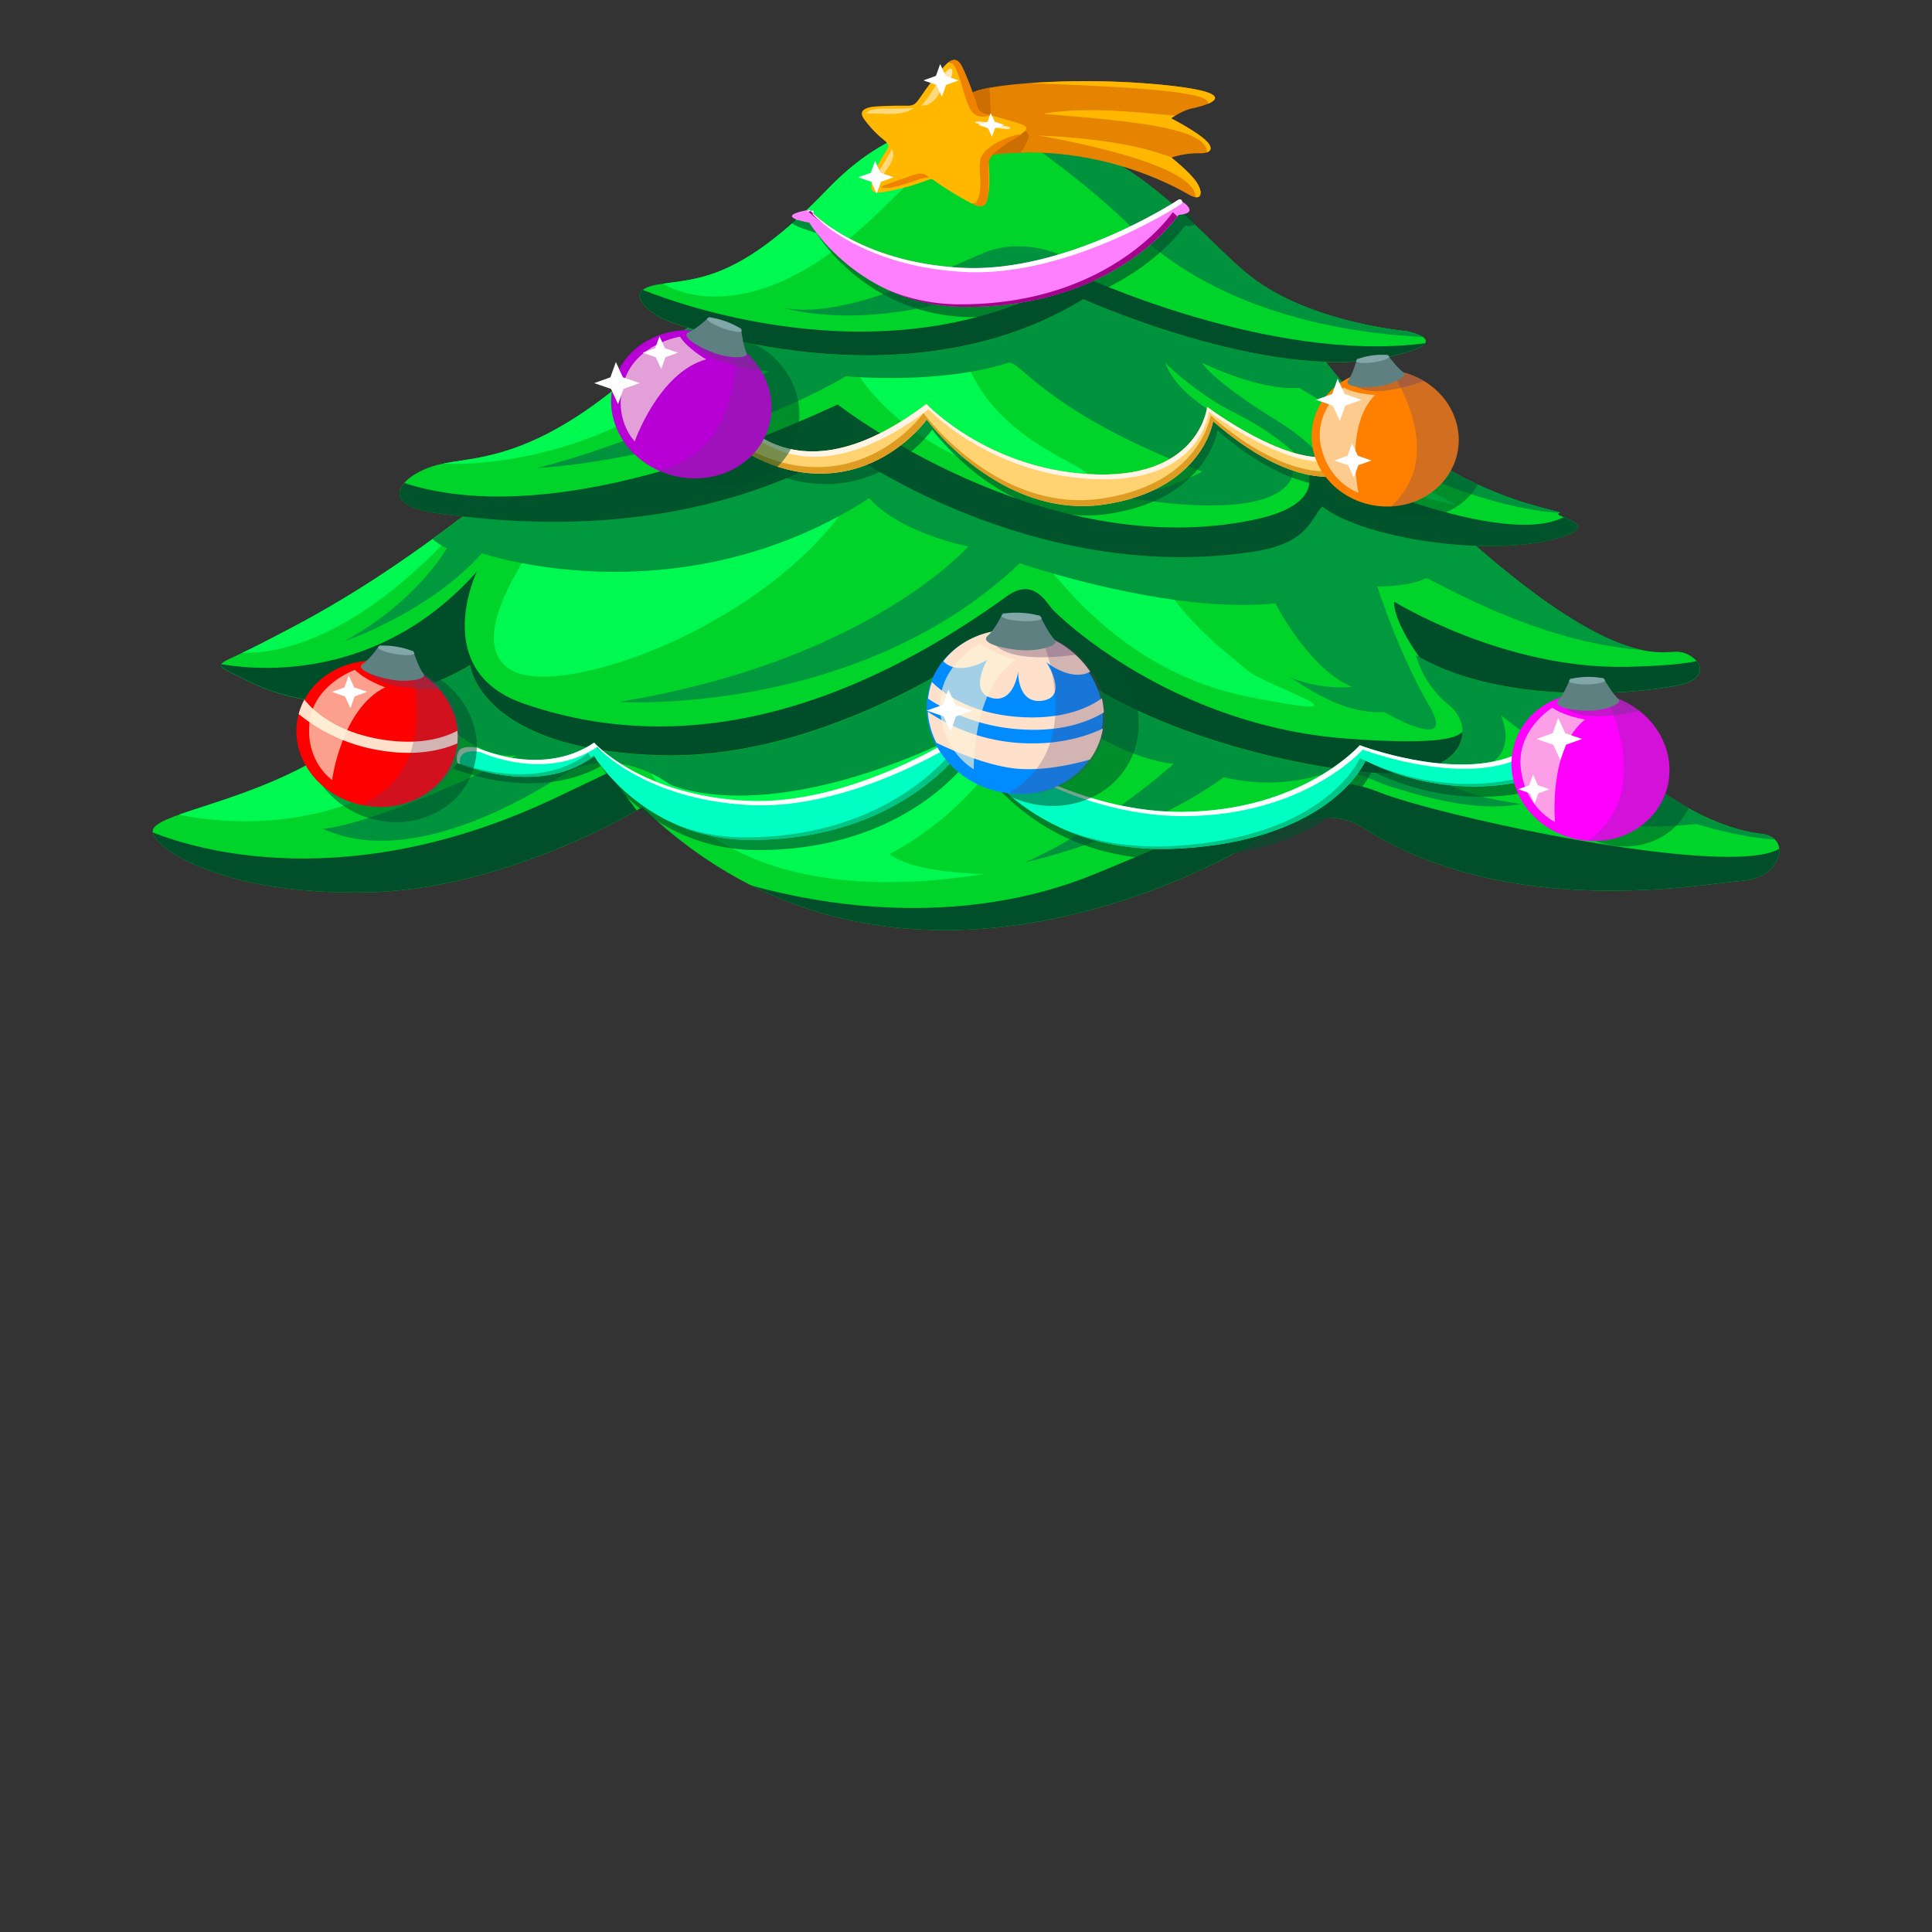 <svg id="Assets" xmlns="http://www.w3.org/2000/svg" viewBox="0 0 800 800"><rect x="0" y="0" width="800" height="800" fill="#333333" stroke="none"/><defs><style>.cls-1{fill:#00d42a;}.cls-2{fill:#00f950;}.cls-3{fill:#00923d;}.cls-4{fill:#004f2a;}.cls-5{fill:#004d2a;}.cls-6{fill:#00993e;}.cls-7{fill:#00532b;}.cls-8{opacity:0.63;}.cls-9{fill:#00ffc2;}.cls-10{fill:#00c584;}.cls-11{fill:#fff;}.cls-12{fill:#ff80ff;}.cls-13{fill:#a4008b;}.cls-14{opacity:0.64;}.cls-15{fill:#ffd272;}.cls-16{fill:#df9c23;}.cls-17{fill:#fff4e5;}.cls-18{opacity:0.53;}.cls-19{fill:#ff7f00;}.cls-20{opacity:0.27;}.cls-21{fill:#5a3f71;}.cls-22{opacity:0.65;}.cls-23{fill:#fbf4d8;}.cls-24{opacity:0.35;}.cls-25{fill:#5e8080;}.cls-26{fill:#81a7a8;}.cls-27{fill:#f0f;}.cls-28{fill:#b800d6;}.cls-29{fill:#008bff;}.cls-30{fill:#ffe0ca;}.cls-31{fill:#004d29;}.cls-32{fill:red;}.cls-33{fill:#e68300;}.cls-34{fill:#ffb700;}.cls-35{fill:#cd6e00;}.cls-36{fill:#ef8200;}.cls-37{opacity:0.58;}.cls-38{fill:#fff1d7;}.cls-39{fill:#ffe7b3;}.cls-40{fill:#ffecc5;}</style></defs><g id="Forma_6477" data-name="Forma 6477"><path class="cls-1" d="M729.46,345.29c-12.78-1.41-29.84-8.33-46.36-21.44-29.12-23.12-31.41-41.41-59.49-64.34-91.15-74.42-358.3-32.15-397.11-24.91s-62,60.4-94.77,79.56S62,337.22,63.24,344.6s29.9,26,88.55,24.91,114.15-35.28,114.15-35.28C377.24,441.74,525,345.41,522.6,346.68s23.87-15.54,41.51-4.15c60.78,39.26,142.13,23.22,157.74,22.14S742.24,346.71,729.46,345.29Z"/></g><g id="Forma_6480" data-name="Forma 6480"><path class="cls-2" d="M131.73,314.16c-21.35,12.49-44.48,18.49-57.67,23.2C98.5,342.27,150,345.45,194,301c0-.9,1.34-24.89-1-47.77C171.74,272.59,153.92,301.18,131.73,314.16Zm129.45-14.08c-.06-.29-.08-.44-.08-.44C260.25,299.94,260.34,300.08,261.18,300.08Zm166.64-26.73s-155.23,26.7-166.64,26.73c1.36,6.48,19.92,81.84,146.58,61.82,0,0-30-.32-39.43-8.3C368.33,353.6,422.27,327.73,427.82,273.35Z"/></g><g id="Forma_6479" data-name="Forma 6479"><path class="cls-3" d="M662.58,337a3.54,3.54,0,0,0-2.31-.65C661,336.56,661.81,336.77,662.58,337Zm66.88,8.34c-12.78-1.41-29.84-8.33-46.36-21.44-29.12-23.12-31.41-41.41-59.49-64.34-91.15-74.42-358.3-32.15-397.11-24.91-30.16,5.63-50.91,39-74,62.58,8.49,1.08,22.57,2.31,29.07-.31,0,0,15.46,17.66,32.51,15.91,0,0-55.47,27.72-80.52,30.39,3.8.92,33.38,19.46,99.2-22.09,21.84-13.79,44.28,3.46,44.28,3.46s47.9,24.67,152.2-37.36c0,0,29.45,26.08,56.73,29.06,0,0-30.37,27.19-61.58,40.82,0,0,49-10.87,82.33-35.29a77,77,0,0,0,41.51-1.38c10.92-3.4,18.76,2.61,28.36,5.53,10.81,3.3,34.32,10.62,53.27,6.92,0,0-28.16-3.46-33.2-11.07,1.67-.82,34.84-.14,24.9-25.59,0,0,40.14,31.78,61.57,39.43,0,0-10.63,3.61-20.52,1.34,3.11,2,7.07,7.46,39.9,4.19,0,0,17.19,5.51,32.44,6.47A9,9,0,0,0,729.46,345.29Zm-596.35-2.07.42-.05C133.29,343.12,133.15,343.12,133.11,343.22Z"/></g><g id="Forma_6477-2" data-name="Forma 6477"><path class="cls-4" d="M736.75,351.48C715.2,363.93,596.23,338.08,571,328c-26.4-10.56-40.23,2.22-117.61,33.9-57.22,23.42-115.67,12.21-142.26,4.77,102.24,51.49,213.52-21.09,211.44-20-2.39,1.26,23.87-15.54,41.51-4.15,60.78,39.26,142.13,23.22,157.74,22.14C731.77,364,737.31,356.9,736.75,351.48Zm-506.09-21.4c-86.38,41.18-149.89,21.6-167.41,14.58,1.4,7.43,30.05,25.95,88.54,24.85,51.6-1,100.76-27.55,111.83-33.92-2.51-3.56-6.39-8.8-11.93-15.55Z"/></g><g id="Forma_6470" data-name="Forma 6470"><path class="cls-1" d="M694.87,269.89c-7.4-.44-26.72,8-92-51.2S254.39,164.4,205.06,203.47s-76.91,52.66-96.86,63-22.1,7.18-6.22,15.22c46.63,23.62,92.7-6.23,92.7-6.23s3.8,35.53,79.56,37.36,148.05-55.35,148.05-55.35c25.6,37,97.75,57.85,141.82,62.27s47.15-18.63,36-27.67a41.33,41.33,0,0,1-13.84-20.76c36.08,21.37,92.58,15.85,108.62,12.45S702.26,270.33,694.87,269.89Z"/></g><g id="Forma_6474" data-name="Forma 6474"><path class="cls-5" d="M702.49,273.74c-4.85,1.1-13.53,2-28.38,2.37-51.33,1.26-96.85-27-96.85-27,0,6.3,5,15.17,10.44,23,36.13,20.38,91.34,15,107.17,11.61C704.71,281.64,705.25,277.06,702.49,273.74Zm-144.6,32.12c-72.79-5.31-119.74-50.67-122.46-54s-8.05-12.7-18.68-4.84C324.4,313.53,256,304.89,216.82,291.33s-19.37-54.65-19.37-54.65C157.21,282.05,107.1,277.73,91.57,275c-.7,1.45,2.75,2.73,10.41,6.61,46.63,23.62,92.7-6.23,92.7-6.23s3.8,35.53,79.56,37.36,148.05-55.35,148.05-55.35c25.6,37,97.75,57.85,141.82,62.27,30.64,3.07,41.46-7.14,41.46-16.68C602.58,306.39,591,308.28,557.89,305.86Z"/></g><g id="Forma_6473" data-name="Forma 6473"><path class="cls-2" d="M516.38,277.5c-7.53-6.57-31.2-23.7-38.75-45,0,0-35.79-.1-46.42-1,6.39,7,33.54,46.75,85.86,57.07C574.72,299.94,523.9,284.06,516.38,277.5Zm-416.19-7.15c14.49.42,46-5.06,87.57-49.58,0,0,1.06-2.33,2.43-5.78-40.18,30.37-64.14,42.23-82,51.44C105.1,268,102.43,269.31,100.19,270.35Zm110.4,6.46c20,14.3,111.07-18.55,143.9-73.34,0,0-120.9,22.41-134.17,22.15C218,231.61,193.27,264.41,210.59,276.81Zm9-51.89c-.83.46-.5.67.73.7C220.68,224.7,220.52,224.4,219.59,224.92Zm210.31,5.53c-2.77.44-1.81.78,1.31,1.05C430.56,230.79,430.12,230.42,429.9,230.45Z"/></g><g id="Forma_6471" data-name="Forma 6471"><path class="cls-6" d="M570.34,242.91s13.59,0,20.06-3.46c1.65-.43,44.76,26.56,89.39,29.67-13.2-2.81-36.06-13.36-76.94-50.43-65.29-59.2-348.46-54.29-397.79-15.22-9.41,7.45-18,14-25.95,19.73A24.77,24.77,0,0,0,185,227s-12.2,22.13-42.9,38.75c0,0,35.57-12,57.42-36.67,0,0,81.63,28,160.51-22.83,0,0,8.81,12.73,40.81,20.06,0,0-40.92,47.23-144.59,64.34,0,0,98.85,6.39,166-57.42,0,0,61.89,21.27,105.85,16.6,0,0,13.82,27.24,31.82,34.6a56.88,56.88,0,0,1-26.29-4.16c5,2.36,21,15.68,39.44,14.53,0,0,31,18.07,18.67-2.76S570.34,242.91,570.34,242.91Z"/></g><g id="Forma_6465" data-name="Forma 6465"><path class="cls-1" d="M645.75,212.47c4.46-1.2-54.69-5.1-99.63-66.42s-176-44.31-177.79-47.73c0,0-54.09,8.69-100.32,51.19s-71.5,39.18-86.47,42.89-26.82,16.62-.7,20.07,100.26,13.06,168.81-26.29c0,0,77.37,56.39,169.49,42.2,22.57-3.48,23.4-13.34,28.37-18.68,17.21,13.47,69.79,21.14,97.54,13.14C665.35,217,641.29,213.66,645.75,212.47Z"/></g><g id="Forma_6467" data-name="Forma 6467"><path class="cls-2" d="M268,149.51c-44.15,40.6-69.19,39.39-84.4,42.43,22.86,1.27,78.36-6.22,119-48.66l-10.49-12.73A202.8,202.8,0,0,0,268,149.51Zm130.76-4.15c-15.93-2.16-28.73,14.15-52.58-9,0,0,12.4,54.82,101,67.1,0,0,8.26,0,4.16-6.22S409.07,180.89,398.77,145.36Zm150.81,37.36s21.88,21,53.27,26.29C602.85,209,564.8,188.57,549.58,182.72Z"/></g><g id="Forma_6466" data-name="Forma 6466"><path class="cls-3" d="M546.12,146.05c-44.93-61.32-176-44.31-177.79-47.73,0,0-47.13,7.58-91,43.15a106.13,106.13,0,0,0,41.19,12.19s-39.83,25.68-96.17,40.13c0,0,66.27-2.73,128-38,0,0,37.84,3.7,67.11-5.54,4.58-1.75,15.39,20.49,80.25,45,0,0-18.4,10.76-37.36,9.69,0,0,58.57,12.16,72.64-4.15s-40.25-24-50.5-50.51c0,0,12.38,12.3,27.67,20.07,23.89,12.12,34.27,24.07,36,32.51,0,0,7.81,3.18,7.61,1.38s.61-14.27-25.59-30.44S497.7,150.2,497.7,150.2s23.57,11.72,40.12,10.38c0,0,20.76,11.39,31.13,23.52,8.6,10.05,49.44,26.83,77,28.26C646.85,211,589.78,205.63,546.12,146.05Z"/></g><g id="Forma_6468" data-name="Forma 6468"><path class="cls-7" d="M647.54,214.16c-28.21,14.2-109-24.52-109-24.52s16.26,18.18-19.37,25.59C431.33,233.5,346.88,167.5,346.88,167.5,240.79,216.32,188.73,206.86,167.42,200c-4.28,4.88-2.38,10.43,13.42,12.52,26.13,3.44,100.26,13.06,168.81-26.29,0,0,77.37,56.39,169.49,42.2,22.57-3.48,23.4-13.34,28.37-18.68,17.21,13.47,69.79,21.14,97.54,13.14C659.18,218.77,651.82,215.92,647.54,214.16Z"/></g><g id="Forma_6459" data-name="Forma 6459"><path class="cls-1" d="M582.1,137.06s-39.12-3.37-63.65-22.14S463.43,48,398.08,52c0,0-25.24-5-55.35,26.29-36.57,38-53.32,36.88-69.87,39.44s-3.25,12,2.07,14.53,99.74,37,173.65-8.31c0,0,75.78,34.05,124.53,24.22C605.84,141.52,582.1,137.06,582.1,137.06Z"/></g><g id="Forma_6461" data-name="Forma 6461"><path class="cls-2" d="M398.08,52s-25.24-5-55.35,26.29c-35.33,36.71-52.16,36.91-68.19,39.19,7.19,4.26,35.95,16.25,79.26-20.51,26.14-22.19,31.43-37.6,69.11-43.87A116.38,116.38,0,0,0,398.08,52Z"/></g><g id="Forma_6462" data-name="Forma 6462"><path class="cls-3" d="M407.76,104.54c-15.38,6.15-57.66,28.37-83.71,22.83,0,0,49,15.79,114.15-22.14C438.2,105.23,423.14,98.39,407.76,104.54ZM582.1,137.06s-39.12-3.37-63.65-22.14C496.58,98.19,470,58.14,418.16,52.42c7.16,7.16,29.8,21.22,51.17,42.44,27.74,27.54,72,42.36,119.8,44.65C586.8,137.94,582.1,137.06,582.1,137.06Z"/></g><g id="Forma_6460" data-name="Forma 6460"><path class="cls-4" d="M446.5,113.54c-74.81,45.61-165,12.65-180.37,6.48-4.69,3.82,4.57,10.21,8.8,12.2,5.32,2.49,99.74,37,173.65-8.31,0,0,75.78,34.05,124.53,24.22,11.39-2.3,15.94-4.34,17-6C525.54,150.69,446.5,113.54,446.5,113.54Z"/></g><g id="Forma_5423" data-name="Forma 5423" class="cls-8"><path class="cls-4" d="M628.56,317.48c-24.93,10.33-62.76-4.6-62.76-4.6S542,340,492.37,340.41s-90.59-32.86-90.59-32.86-46,30.54-89.77,28.29-63.09-24-63.09-24c-21.64,14.63-48.26,2.13-48.26,2.13-10.42-1.84-13,4.31-13,4.31,38.55,14.29,61.14-1.12,61.14-1.12S269.5,351.86,313.48,352c62.43.18,88.08-38,88.08-38,6.46,4.21,28.88,45.52,91,41.54s75.59-36.23,75.59-36.23c40.74,20,74.74,5.66,74.74,5.66S635.38,314.66,628.56,317.48Z"/></g><g id="Forma_5423_copia" data-name="Forma 5423 copia"><path class="cls-9" d="M625.88,313.21c-25.25,9.68-62.81-4.62-62.81-4.62s-23.84,27.21-73.47,27.58-90.67-32.91-90.67-32.91-46.05,30.58-89.83,28.33S246,307.52,246,307.52c-21.64,14.65-48.29,2.14-48.29,2.14-11.43-2.14-8.18,6.38-8.18,6.38,38.56,14.3,56.37-3.19,56.37-3.19s20.72,34.78,64.73,34.91c62.48.17,88.14-38.1,88.14-38.1,6.46,4.21,28.92,45.59,91.06,41.6S565.41,315,565.41,315c40.77,20.07,74.8,5.67,74.8,5.67S651.22,303.49,625.88,313.21Z"/></g><g id="Forma_5423_copia_3" data-name="Forma 5423 copia 3"><path class="cls-10" d="M396.34,308.59s-25.64,38.28-88.13,38.11a76.53,76.53,0,0,1-30-6,76.39,76.39,0,0,0,32.37,7.1c57.67.16,83.94-32.4,87.67-37.45A11.59,11.59,0,0,0,396.34,308.59ZM246,307.52l-.79.53c3,2.76,10.11,8.63,21.9,13.7C252.65,315.08,246,307.52,246,307.52Zm-56.55,8.29.08.23c33.11,12.28,50.9,1.14,55.29-2.27-.88-1.26-1.32-2-1.32-2S226.36,328.57,189.4,315.81Zm298,34.39c-20.3,1.31-36.32-2.2-48.95-7.67,13,6.06,29.71,10.11,51.29,8.73,61-3.92,75.08-35,75.61-36.24-.77-.36-1.55-.73-2.32-1.11C563.07,313.91,549.68,346.2,487.44,350.2Zm151.9-39.85c2.71,2.73-1.45,9.23-1.45,9.23s-31.83,13.48-70.81-3.8c40,18.88,73.13,4.87,73.13,4.87S646.09,311.48,639.34,310.35ZM398.4,303.6a175.58,175.58,0,0,0,32.7,18.89,166.87,166.87,0,0,1-32.17-19.23Z"/></g><g id="Forma_5423_copia_2" data-name="Forma 5423 copia 2"><path class="cls-11" d="M625.88,313.21c-25.25,9.68-62.81-4.62-62.81-4.62s-23.84,27.21-73.47,27.58-90.67-32.91-90.67-32.91-46.05,30.58-89.83,28.33S246,307.52,246,307.52c-21.64,14.65-48.29,2.14-48.29,2.14-11.43-2.14-8.18,6.38-8.18,6.38l.94.34c-.34-2.32.13-6.5,8.52-4.94,0,0,26.64,12.51,48.28-2.13,0,0,19.33,21.8,63.12,24.05s89.81-28.31,89.81-28.31,41,33.26,90.64,32.89,73.45-27.56,73.45-27.56S601.78,324.67,627,315c9.13-3.5,13.54-3.51,15.44-2.08C641.8,310.07,638,308.56,625.88,313.21Zm-378.81,1.48c.26.38.58.82.94,1.31-.59-.87-.89-1.37-.89-1.37Z"/></g><g id="Forma_5423-2" data-name="Forma 5423" class="cls-8"><path class="cls-4" d="M491,86.86s-46,30.54-89.78,28.29-63.09-24-63.09-24c-23.28-1.32-.1,5.32-.1,5.32s20.68,34.73,64.66,34.85c62.43.18,88.09-38,88.09-38C499.19,95.11,491,86.86,491,86.86Z"/></g><g id="Forma_5423_copia-2" data-name="Forma 5423 copia"><path class="cls-12" d="M488.17,82.57s-46.05,30.58-89.82,28.33S335.2,86.84,335.2,86.84c-16.3,2.85-.1,5.32-.1,5.32s20.71,34.78,64.73,34.91C462.31,127.24,488,89,488,89,498.14,88.17,488.17,82.57,488.17,82.57Z"/></g><g id="Forma_5423_copia_3-2" data-name="Forma 5423 copia 3"><path class="cls-13" d="M485.59,87.9S459.94,126.18,397.45,126a76.56,76.56,0,0,1-30-6,76.4,76.4,0,0,0,32.38,7.1c57.66.16,83.93-32.4,87.66-37.45A12,12,0,0,0,485.59,87.9ZM335.2,86.84l-.8.52c3,2.77,10.11,8.63,21.91,13.7C341.89,94.39,335.2,86.84,335.2,86.84Z"/></g><g id="Forma_5423_copia_2-2" data-name="Forma 5423 copia 2"><path class="cls-11" d="M335.7,87.37l-.5-.53C333.05,88.35,334.46,87.67,335.7,87.37Zm152.47-4.8s-46.05,30.58-89.82,28.33c-36.88-1.9-56.41-17.65-61.68-22.59a2.29,2.29,0,0,1-.2.31s19.32,21.8,63.12,24,89.8-28.31,89.8-28.31S490,82.32,488.17,82.57ZM335.7,87.37c.24.24.56.56,1,.94C337.42,87.13,336.61,87.15,335.7,87.37Z"/></g><g id="Forma_5419" data-name="Forma 5419" class="cls-14"><path class="cls-7" d="M554.23,192.42c-19.24,5.11-52.56-20-52.56-20s-2.95,28.68-44.84,28c-44.53-.69-71-28.87-71-28.87-64.27,48.88-87.68-8.46-87.68-8.46-21-4.55,1.54,32,36.22,36.84,32.94,4.58,51.64-22,51.64-22s30.19,41.38,73.27,34.81c40.62-6.2,44.87-34.5,44.87-34.5,32.21,28.15,55.71,24.75,57,18.59C561.85,193.77,554.23,192.42,554.23,192.42Z"/></g><g id="Forma_5419_copia" data-name="Forma 5419 copia"><path class="cls-15" d="M552.64,188.69c-19.32,5.07-52.77-20.2-52.77-20.2s-2.95,28.75-45,28c-44.71-.84-71.29-29.2-71.29-29.2-64.53,48.81-88.07-8.8-88.07-8.8-21.11-4.64,1.55,32.12,36.4,37.08,33.08,4.72,51.86-21.85,51.86-21.85s30.33,41.61,73.58,35.17c40.78-6.08,45-34.45,45-34.45,32.37,28.38,55.33,24.77,57.22,18.84S552.64,188.69,552.64,188.69Z"/></g><g id="Forma_5419_copia_3" data-name="Forma 5419 copia 3"><path class="cls-16" d="M295.51,158.45l-.29-.06c.43.83,1,1.81,1.64,2.91C295.94,159.54,295.51,158.45,295.51,158.45Zm263.43,31.11a5.35,5.35,0,0,1-.27,1.46c-1.89,5.94-24.9,9.51-57.36-19,0,0-4.26,28.41-45.13,34.41-43.36,6.37-73.78-35.39-73.78-35.39s-18.81,26.59-52,21.8C311,190,295.32,177.43,288.87,167.48c5,10.17,21.79,25,43,28.05,33.08,4.72,51.86-21.85,51.86-21.85s30.33,41.61,73.58,35.17c40.78-6.08,45-34.45,45-34.45,32.37,28.38,55.33,24.77,57.22,18.84C560.2,191.4,559.79,190.26,558.94,189.56Z"/></g><g id="Forma_5419_copia_2" data-name="Forma 5419 copia 2"><path class="cls-17" d="M552.64,188.69c-19.32,5.07-52.77-20.2-52.77-20.2s-2.95,28.75-45,28c-44.71-.84-71.29-29.2-71.29-29.2-64.53,48.81-88.07-8.8-88.07-8.8-8.49-1.87-9.92,3-6.21,9.88-2.17-5.57-.17-9.16,7.29-7.54,0,0,23.49,57.49,87.91,8.64,0,0,26.53,28.27,71.16,29,42,.72,44.93-28,44.93-28s33.4,25.17,52.69,20.08c0,0,4.85-.83,6.61,1.16C560,187.45,552.64,188.69,552.64,188.69Z"/></g><g id="Elipse_3444" data-name="Elipse 3444" class="cls-18"><path class="cls-4" d="M564.22,167.19a25.5,25.5,0,0,0-6.41,25.17C562,207,577.16,215.9,591.74,213.93a27.14,27.14,0,0,0,20.18-13.28A166.39,166.39,0,0,1,564.22,167.19Z"/></g><g id="Elipse_3444_copia" data-name="Elipse 3444 copia"><path class="cls-19" d="M603.59,177.43c-2.83-15.53-18.65-26.32-35.3-24s-27.68,16.74-24.72,32.22,18.68,26,35.17,23.8S606.4,192.9,603.59,177.43Z"/></g><g id="Forma_3450" data-name="Forma 3450" class="cls-20"><path class="cls-21" d="M603.59,177.43c-2.39-13.08-14-22.8-27.55-24.16,8.11,13.28,19.3,38.74,0,56.41.9-.05,1.8-.13,2.7-.25C595.26,207.19,606.4,192.9,603.59,177.43Z"/></g><g id="Forma_3451" data-name="Forma 3451" class="cls-22"><path class="cls-23" d="M569.36,163.54s-8-.28-13-3.06c0,0-12.91,10.09-9.22,25S562.5,204,562.5,204,556.57,176.47,569.36,163.54Z"/></g><g id="Forma_3449" data-name="Forma 3449" class="cls-24"><path class="cls-21" d="M568.29,153.41a31.16,31.16,0,0,0-7.52,2l-.64,3.1s3.65,8.29,29.48-.72A32.67,32.67,0,0,0,568.29,153.41Z"/></g><g id="Forma_3445" data-name="Forma 3445"><path class="cls-25" d="M581.1,154.16c-1.8-1.22-5.4-5.48-6.56-7.37l-12.65,1.74s-1.56,6.17-3.54,8.76c-2.47,3.22,6.81,3.43,12.41,2.66C577,159.09,583.29,155.66,581.1,154.16Z"/></g><g id="Elipse_3446" data-name="Elipse 3446"><path class="cls-26" d="M568.12,147.19c-3.77.52-6.71,1.58-6.56,2.36s3.32,1,7.09.48,6.72-1.58,6.57-2.36S571.9,146.67,568.12,147.19Z"/></g><g id="Elipse_3444-2" data-name="Elipse 3444" class="cls-18"><path class="cls-4" d="M683.1,323.85c-13.47-10.7-21.2-20.36-28.4-29.93a27.47,27.47,0,0,0-14.89,29.23c2.62,16.17,17.76,27.63,33.61,27.35,11.35-.2,21.22-6.38,25.77-15.82A123,123,0,0,1,683.1,323.85Z"/></g><g id="Elipse_3444_copia-2" data-name="Elipse 3444 copia"><path class="cls-27" d="M691.22,317.11c-1.08-17-16.66-30.52-34.77-30.15s-31.75,14.45-30.52,31.39,16.73,30.22,34.67,29.9S692.29,334,691.22,317.11Z"/></g><g id="Forma_3450-2" data-name="Forma 3450" class="cls-20"><path class="cls-21" d="M691.22,317.11c-.91-14.31-12.11-26.17-26.46-29.33,7,15.24,15.8,43.9-7.08,60.39,1,.07,1.94.1,2.92.08C678.57,347.93,692.29,334,691.22,317.11Z"/></g><g id="Forma_3451-2" data-name="Forma 3451" class="cls-22"><path class="cls-23" d="M656.32,297.94s-8.51-1.3-13.54-4.91c0,0-15.08,9.18-13,25.55s14.12,21.79,14.12,21.79S641,310.18,656.32,297.94Z"/></g><g id="Forma_3449-2" data-name="Forma 3449" class="cls-24"><path class="cls-21" d="M656.45,287a33.94,33.94,0,0,0-8.3,1.19l-1.08,3.24s2.86,9.33,31.65,2.92A35.23,35.23,0,0,0,656.45,287Z"/></g><g id="Forma_3445-2" data-name="Forma 3445"><path class="cls-25" d="M670.06,289.37c-1.77-1.53-5.09-6.54-6.09-8.71l-13.77.28s-2.44,6.4-4.89,8.93c-3,3.13,6.87,4.53,13,4.4C665.07,294.14,672.23,291.25,670.06,289.37Z"/></g><g id="Elipse_3446-2" data-name="Elipse 3446"><path class="cls-26" d="M657.05,280.28c-4.11.08-7.38.84-7.33,1.71s3.44,1.49,7.54,1.4,7.39-.85,7.33-1.71S661.16,280.19,657.05,280.28Z"/></g><g id="Elipse_3444-3" data-name="Elipse 3444" class="cls-18"><path class="cls-4" d="M309.31,141.21c-17.9-6.65-36.08,3.19-40.48,19.88-4.27,16.2,5.49,32.65,20.84,38.3s32.73-.78,39.11-16.14C335.34,167.44,327.19,147.85,309.31,141.21Z"/></g><g id="Elipse_3444_copia-3" data-name="Elipse 3444 copia"><path class="cls-28" d="M297.14,138.91c-17.42-6.29-36.39,1.5-42.32,17.34s3.38,33.52,20.67,39.7,36.1-1.48,42.13-17.15S314.53,145.18,297.14,138.91Z"/></g><g id="Forma_3450-3" data-name="Forma 3450" class="cls-20"><path class="cls-21" d="M304.71,142.68c.32,16.34-3.28,45.46-32,52.15.9.41,1.82.79,2.76,1.12,17.27,6.17,36.1-1.48,42.13-17.15C322.72,165.54,317,150.76,304.71,142.68Z"/></g><g id="Forma_3451-3" data-name="Forma 3451" class="cls-22"><path class="cls-23" d="M281.56,139.42s-18.27,2.82-23.14,18.44,4.4,24.92,4.4,24.92,9.86-28.46,29.61-34C292.43,148.81,284.86,144.53,281.56,139.42Z"/></g><g id="Forma_3449-3" data-name="Forma 3449" class="cls-24"><path class="cls-21" d="M297.14,138.91a36.22,36.22,0,0,0-8.41-2l-2.38,2.54s-1.18,9.51,28.91,14.18A34.43,34.43,0,0,0,297.14,138.91Z"/></g><g id="Forma_3445-3" data-name="Forma 3445"><path class="cls-25" d="M309.09,146.05c-1-2-2.11-7.77-2.16-10.1l-13.22-4.78s-5,4.91-8.41,6.3c-4.22,1.73,4.66,6.62,10.52,8.73C302.35,148.55,310.37,148.54,309.09,146.05Z"/></g><g id="Elipse_3446-3" data-name="Elipse 3446"><path class="cls-26" d="M300.51,133.07c-3.95-1.42-7.4-1.93-7.7-1.13s2.65,2.61,6.59,4,7.39,1.93,7.69,1.13S304.45,134.5,300.51,133.07Z"/></g><g id="Elipse_3444-4" data-name="Elipse 3444" class="cls-18"><path class="cls-4" d="M432,259.93c-23.12-1.36-39.75,16.31-37.93,37,1.76,20,19.53,35.52,39.29,36.73s37.08-12.18,38.11-32.08C472.54,281,455.18,261.3,432,259.93Z"/></g><g id="Elipse_3444_copia-4" data-name="Elipse 3444 copia"><path class="cls-29" d="M420.38,261.13c-20.24-1.19-36.67,13.08-36.71,31.78s16.15,34.58,36.2,35.8,36.54-12.81,36.78-31.43S440.65,262.32,420.38,261.13Z"/></g><g id="Forma_3451-4" data-name="Forma 3451"><path class="cls-30" d="M408.71,273.34s-7.26,12.61,1.13,15.44c10,3.38,11.74-10.68,11.74-10.68s-.39,13.79,10.33,12,1.38-15.87,1.38-15.87,10.18,8.26,18.14,3.9a39.6,39.6,0,0,0-30.59-17.32c-12.54-.74-23.62,4.46-30.25,13C392.88,276.17,398.12,278.93,408.71,273.34Zm13.86,34.34a76.74,76.74,0,0,1-38.38-13,33.14,33.14,0,0,0,3.55,12.89C397,312,410.91,317.7,422.48,318.4c10,.6,20.73-1.6,28.83-3.87a30.4,30.4,0,0,0,5.38-12.87C450.46,304.64,438.8,308.66,422.57,307.68ZM457.08,295a32.71,32.71,0,0,0-.84-5.86c-5.14,3.73-15.6,8.85-33.59,7.78-21.42-1.29-32.74-10.47-36.77-14.55a30.6,30.6,0,0,0-1.58,6.94,78.83,78.83,0,0,0,38.93,12.74C440.32,303.09,451.31,298.51,457.08,295Z"/></g><g id="Forma_3450-4" data-name="Forma 3450" class="cls-20"><path class="cls-21" d="M430.93,262.67c6.55,17.35,13.93,49.55-13,65.61,1.07.16,2.15.28,3.25.34,20.07,1.22,36.55-12.81,36.8-31.43C458.2,281.41,446.69,267.41,430.93,262.67Z"/></g><g id="Forma_3451-5" data-name="Forma 3451" class="cls-22"><path class="cls-23" d="M420.65,273.09s-9.4-2.17-14.71-6.59c0,0-17.62,8.76-16.67,26.91s13.94,25.12,13.94,25.12S402.51,285.17,420.65,273.09Z"/></g><g id="Forma_3449-4" data-name="Forma 3449" class="cls-24"><path class="cls-21" d="M421.72,261a39.1,39.1,0,0,0-9.37.57l-1.48,3.47s2.41,10.5,35.11,6A40.07,40.07,0,0,0,421.72,261Z"/></g><g id="Forma_3445-4" data-name="Forma 3445"><path class="cls-25" d="M436.72,264.89c-1.84-1.84-5.13-7.63-6.07-10.11l-15.4-.91S412,260.7,409,263.25c-3.66,3.18,7.29,5.58,14.11,6C430.74,269.68,439,267.14,436.72,264.89Z"/></g><g id="Elipse_3446-4" data-name="Elipse 3446"><path class="cls-26" d="M423,253.75c-4.59-.27-8.32.29-8.33,1.24s3.71,1.93,8.31,2.2,8.32-.28,8.33-1.23S427.55,254,423,253.75Z"/></g><g id="Elipse_3444-5" data-name="Elipse 3444" class="cls-18"><path class="cls-31" d="M166.47,274.82c-20.94-3.51-38.55,10.45-39.66,28.9-1.08,17.88,13.12,33.28,31,36.24s35.42-7.17,39-24.59C200.56,297.4,187.4,278.32,166.47,274.82Z"/></g><g id="Elipse_3444_copia-5" data-name="Elipse 3444 copia"><path class="cls-32" d="M160.93,274.05c-18.35-3.07-35.31,7.91-37.87,24.44s10.16,32.14,28.33,35.15,35-7.77,37.76-24.15S179.26,277.11,160.93,274.05Z"/></g><g id="Forma_3451-6" data-name="Forma 3451"><path class="cls-30" d="M189.4,302.58c-5.18,2.78-15.4,6.28-31.66,3.57-19.41-3.23-28.55-12.46-31.69-16.47a27.12,27.12,0,0,0-2.38,6,71.19,71.19,0,0,0,33.9,15.07c15.46,2.57,26.08-.4,31.8-2.92A27.82,27.82,0,0,0,189.4,302.58Z"/></g><g id="Forma_3450-5" data-name="Forma 3450" class="cls-20"><path class="cls-21" d="M170.36,276.46c3.64,15.94,6,45.05-20.68,56.62,1,.23,1.93.44,2.93.61,18.15,3,35-7.77,37.76-24.15C192.68,295.66,184.09,282.19,170.36,276.46Z"/></g><g id="Forma_3451-7" data-name="Forma 3451" class="cls-22"><path class="cls-23" d="M147,277.35s-17.31,6-18.87,22.13S137.53,323,137.53,323s3.83-29.54,22-38.41C159.57,284.63,151.28,281.78,147,277.35Z"/></g><g id="Forma_3449-5" data-name="Forma 3449" class="cls-24"><path class="cls-21" d="M162.17,274.1a37.2,37.2,0,0,0-8.64-.43l-1.82,2.92s.79,9.51,31.23,8.76A35.68,35.68,0,0,0,162.17,274.1Z"/></g><g id="Forma_3445-5" data-name="Forma 3445"><path class="cls-25" d="M175.34,279c-1.43-1.8-3.66-7.23-4.18-9.51l-13.94-2.34s-3.91,5.7-6.94,7.66c-3.78,2.44,5.91,5.65,12.08,6.68C169.24,282.62,177.1,281.19,175.34,279Z"/></g><g id="Elipse_3446-5" data-name="Elipse 3446"><path class="cls-26" d="M164.27,267.79c-4.16-.7-7.64-.58-7.77.26s3.13,2.08,7.29,2.78,7.63.58,7.77-.26S168.43,268.49,164.27,267.79Z"/></g><g id="Forma_6553" data-name="Forma 6553"><path class="cls-33" d="M484.19,35.43c-36.61-4.07-76-.59-81.58,3C382.15,51.61,411.24,64,411.24,64c44.56-5.26,78.17,15,81.11,16.63,5.79,3.25,5.84-1.59,2.64-5.83s-9.94-9.54-9.94-9.54a35,35,0,0,1,11.48-1.79c5.73.18,6.29-2.63,1.55-6.38-4.92-3.9-13.18-8.1-13.18-8.1s5-3.41,8.89-4.14C496.17,44.4,518.46,39.23,484.19,35.43Z"/></g><g id="Forma_6556" data-name="Forma 6556"><path class="cls-34" d="M498.08,57.08c-4.92-3.9-13.18-8.1-13.18-8.1s.73-.5,1.84-1.16c-4.46.08-35-4.48-54.77-.7,30,2.61,67.91,5,67.8,15.91l.06,0C502.21,62.19,501.65,59.9,498.08,57.08Zm-13,8.17.38-.13c-2.18,0-14.66-7.27-55.53-9,0,0,65.37,10.64,65.06,25.52,3.09.48,2.65-3.39,0-6.85C491.7,70.43,485.05,65.25,485.05,65.25Zm-.86-29.82a331.59,331.59,0,0,0-57.73-1C470.54,36.08,501.94,38,500.2,43,504.81,41,506.67,37.92,484.19,35.43Z"/></g><g id="Forma_6555" data-name="Forma 6555"><path class="cls-35" d="M413.3,51.27c-4.25-1.22-2.66-7.34-3.62-14.92-3.5.65-6,1.36-7.07,2.07C382.15,51.61,411.24,64,411.24,64c3.91-.46,7.73-.71,11.45-.81a41.78,41.78,0,0,0,3.06-5.68C427.57,53,418.1,52.66,413.3,51.27Z"/></g><g id="Forma_3533_copia_2" data-name="Forma 3533 copia 2"><path class="cls-34" d="M422.57,51.3c-4.73-1.54-12.6-3.63-12.6-3.63s-4.42-.42-5.12-2.79a141.94,141.94,0,0,0-5.68-15.54c-1.46-3.18-3.3-7.55-8.55-1.49-12.13,14-9.69,16.06-15.63,15.93-4.29-.09-12.6.15-14.44.56s-5,1.34-3.1,4.48A43.69,43.69,0,0,0,365,57.13c1.92,1.59,3.5,2.67,2.49,4.39s-5.09,7.88-6.22,12.63-.47,6.16,4.79,5.38a100.62,100.62,0,0,0,17.22-4.66c2.57-1,2.4-1,4.71.73a146.75,146.75,0,0,0,13.28,8.08c4.16,2.2,6.43,2.61,7.47-1,1.73-5.94.53-15.17.52-16.59,0-1.61-.34-2.7,2.09-3.91,3-1.47,10.65-5.83,11.53-6.66S427.27,52.84,422.57,51.3Z"/></g><g id="Forma_3535" data-name="Forma 3535"><path class="cls-36" d="M379.61,72.11c-3.5.93-9.34,3.19-14.63,5.08,0,0,.19,2.56,14-2.38a19.49,19.49,0,0,1,5.66-1.35S383.12,71.17,379.61,72.11ZM410,47.67s-4.42-.42-5.12-2.79a141.94,141.94,0,0,0-5.68-15.54c-1.27-2.77-2.83-6.42-6.67-3.34,2.06-.09,2.69.42,4.8,6.41C399,37.29,400,42.33,402,45.63,404.75,50,410,47.67,410,47.67Zm-4,18.31c-1.05,4,1.08,11.14-1,16.21-.73,1.77-1,2.14-2.7,2,3.55,1.76,5.55,1.85,6.51-1.44,1.07-3.62.38-13.2.64-15.7.46-4.4,12.57-10.47,13.17-11.26C421.05,55.15,407.59,59.68,405.94,66Z"/></g><g id="Forma_3536" data-name="Forma 3536" class="cls-37"><path class="cls-38" d="M358.67,47.16c2.69-.38,5.09.06,10.82,0,6.47-.1,8.8-2.48,8.8-2.48a117.88,117.88,0,0,1-11.83.27C358.66,44.94,358.67,47.16,358.67,47.16Zm6.21,22.1c-3.57,5.33-2.77,8-2.53,8.58,0,0,2.13-3.75,5.6-8.83s1.25-7.36,1.25-7.36S368.5,63.85,364.88,69.26Zm23.79-35.82c-2.45,4-5.45,8.87-7.37,10.34.57-.26,4.85,1.2,8.9-7.49,1.23-2.63.71-3.95,2.52-7.45C392.72,28.84,391.17,29.41,388.67,33.44Z"/></g><g id="Elipse_5373" data-name="Elipse 5373"><path class="cls-39" d="M392.61,29a8.24,8.24,0,0,0-1.89,3.69c-.33,1.48-.08,2.65.78,2.43,1.12-.29,2.59-2.79,2.81-4.92C394.5,28.32,393.62,28,392.61,29Z"/></g><g id="Elipse_5373_copia" data-name="Elipse 5373 copia"><path class="cls-40" d="M417.14,52.4c-1.6-.29-4.62-.83-7.93-1.58-3.55-.76-6.93-.69-5,.16,2.65,1.2,8.89,2,11.77,2.4C418.59,53.72,419.13,52.8,417.14,52.4Z"/></g><g id="Polígono_5426_copia_5" data-name="Polígono 5426 copia 5"><polygon class="cls-11" points="146.67 284.63 144.4 279.7 142.64 284.63 137.43 286.49 142.84 288.36 145.11 293.27 146.87 288.36 152.08 286.49 146.67 284.63"/></g><g id="Polígono_5426_copia_7" data-name="Polígono 5426 copia 7"><polygon class="cls-11" points="275.35 144.19 273.08 139.26 271.32 144.19 266.11 146.05 271.52 147.92 273.79 152.83 275.55 147.92 280.76 146.05 275.35 144.19"/></g><g id="Polígono_5426_copia_13" data-name="Polígono 5426 copia 13"><polygon class="cls-11" points="391.58 31.42 389.31 26.5 387.55 31.42 382.33 33.29 387.74 35.15 390.01 40.06 391.77 35.15 396.99 33.29 391.58 31.42"/></g><g id="Polígono_5426_copia_15" data-name="Polígono 5426 copia 15"><polygon class="cls-11" points="364.6 71.55 362.33 66.62 360.57 71.55 355.35 73.41 360.76 75.28 363.03 80.19 364.79 75.28 370 73.41 364.6 71.55"/></g><g id="Polígono_5426_copia_14" data-name="Polígono 5426 copia 14"><polygon class="cls-11" points="411.88 50.38 410.23 46.8 408.95 50.38 405.17 51.74 409.1 53.09 410.75 56.66 412.02 53.09 415.82 51.74 411.88 50.38"/></g><g id="Polígono_5426_copia_6" data-name="Polígono 5426 copia 6"><polygon class="cls-11" points="257.94 156.24 255.02 149.9 252.75 156.24 246.04 158.64 253 161.04 255.92 167.36 258.19 161.04 264.9 158.64 257.94 156.24"/></g><g id="Polígono_5426_copia_8" data-name="Polígono 5426 copia 8"><polygon class="cls-11" points="395.61 291.84 392.69 285.5 390.43 291.84 383.72 294.24 390.68 296.64 393.6 302.95 395.86 296.64 402.57 294.24 395.61 291.84"/></g><g id="Polígono_5426_copia_11" data-name="Polígono 5426 copia 11"><polygon class="cls-11" points="648.12 303.6 645.2 297.26 642.94 303.6 636.23 306 643.19 308.4 646.11 314.72 648.37 308.4 655.08 306 648.12 303.6"/></g><g id="Polígono_5426_copia_12" data-name="Polígono 5426 copia 12"><polygon class="cls-11" points="636.84 325.16 634.82 320.78 633.25 325.16 628.62 326.81 633.43 328.47 635.44 332.84 637.01 328.47 641.64 326.81 636.84 325.16"/></g><g id="Polígono_5426_copia_9" data-name="Polígono 5426 copia 9"><polygon class="cls-11" points="556.8 163.16 553.88 156.82 551.62 163.16 544.91 165.56 551.87 167.96 554.79 174.28 557.05 167.96 563.76 165.56 556.8 163.16"/></g><g id="Polígono_5426_copia_10" data-name="Polígono 5426 copia 10"><polygon class="cls-11" points="562.24 188.72 559.85 183.54 558 188.72 552.52 190.68 558.21 192.64 560.59 197.8 562.44 192.64 567.92 190.68 562.24 188.72"/></g></svg>